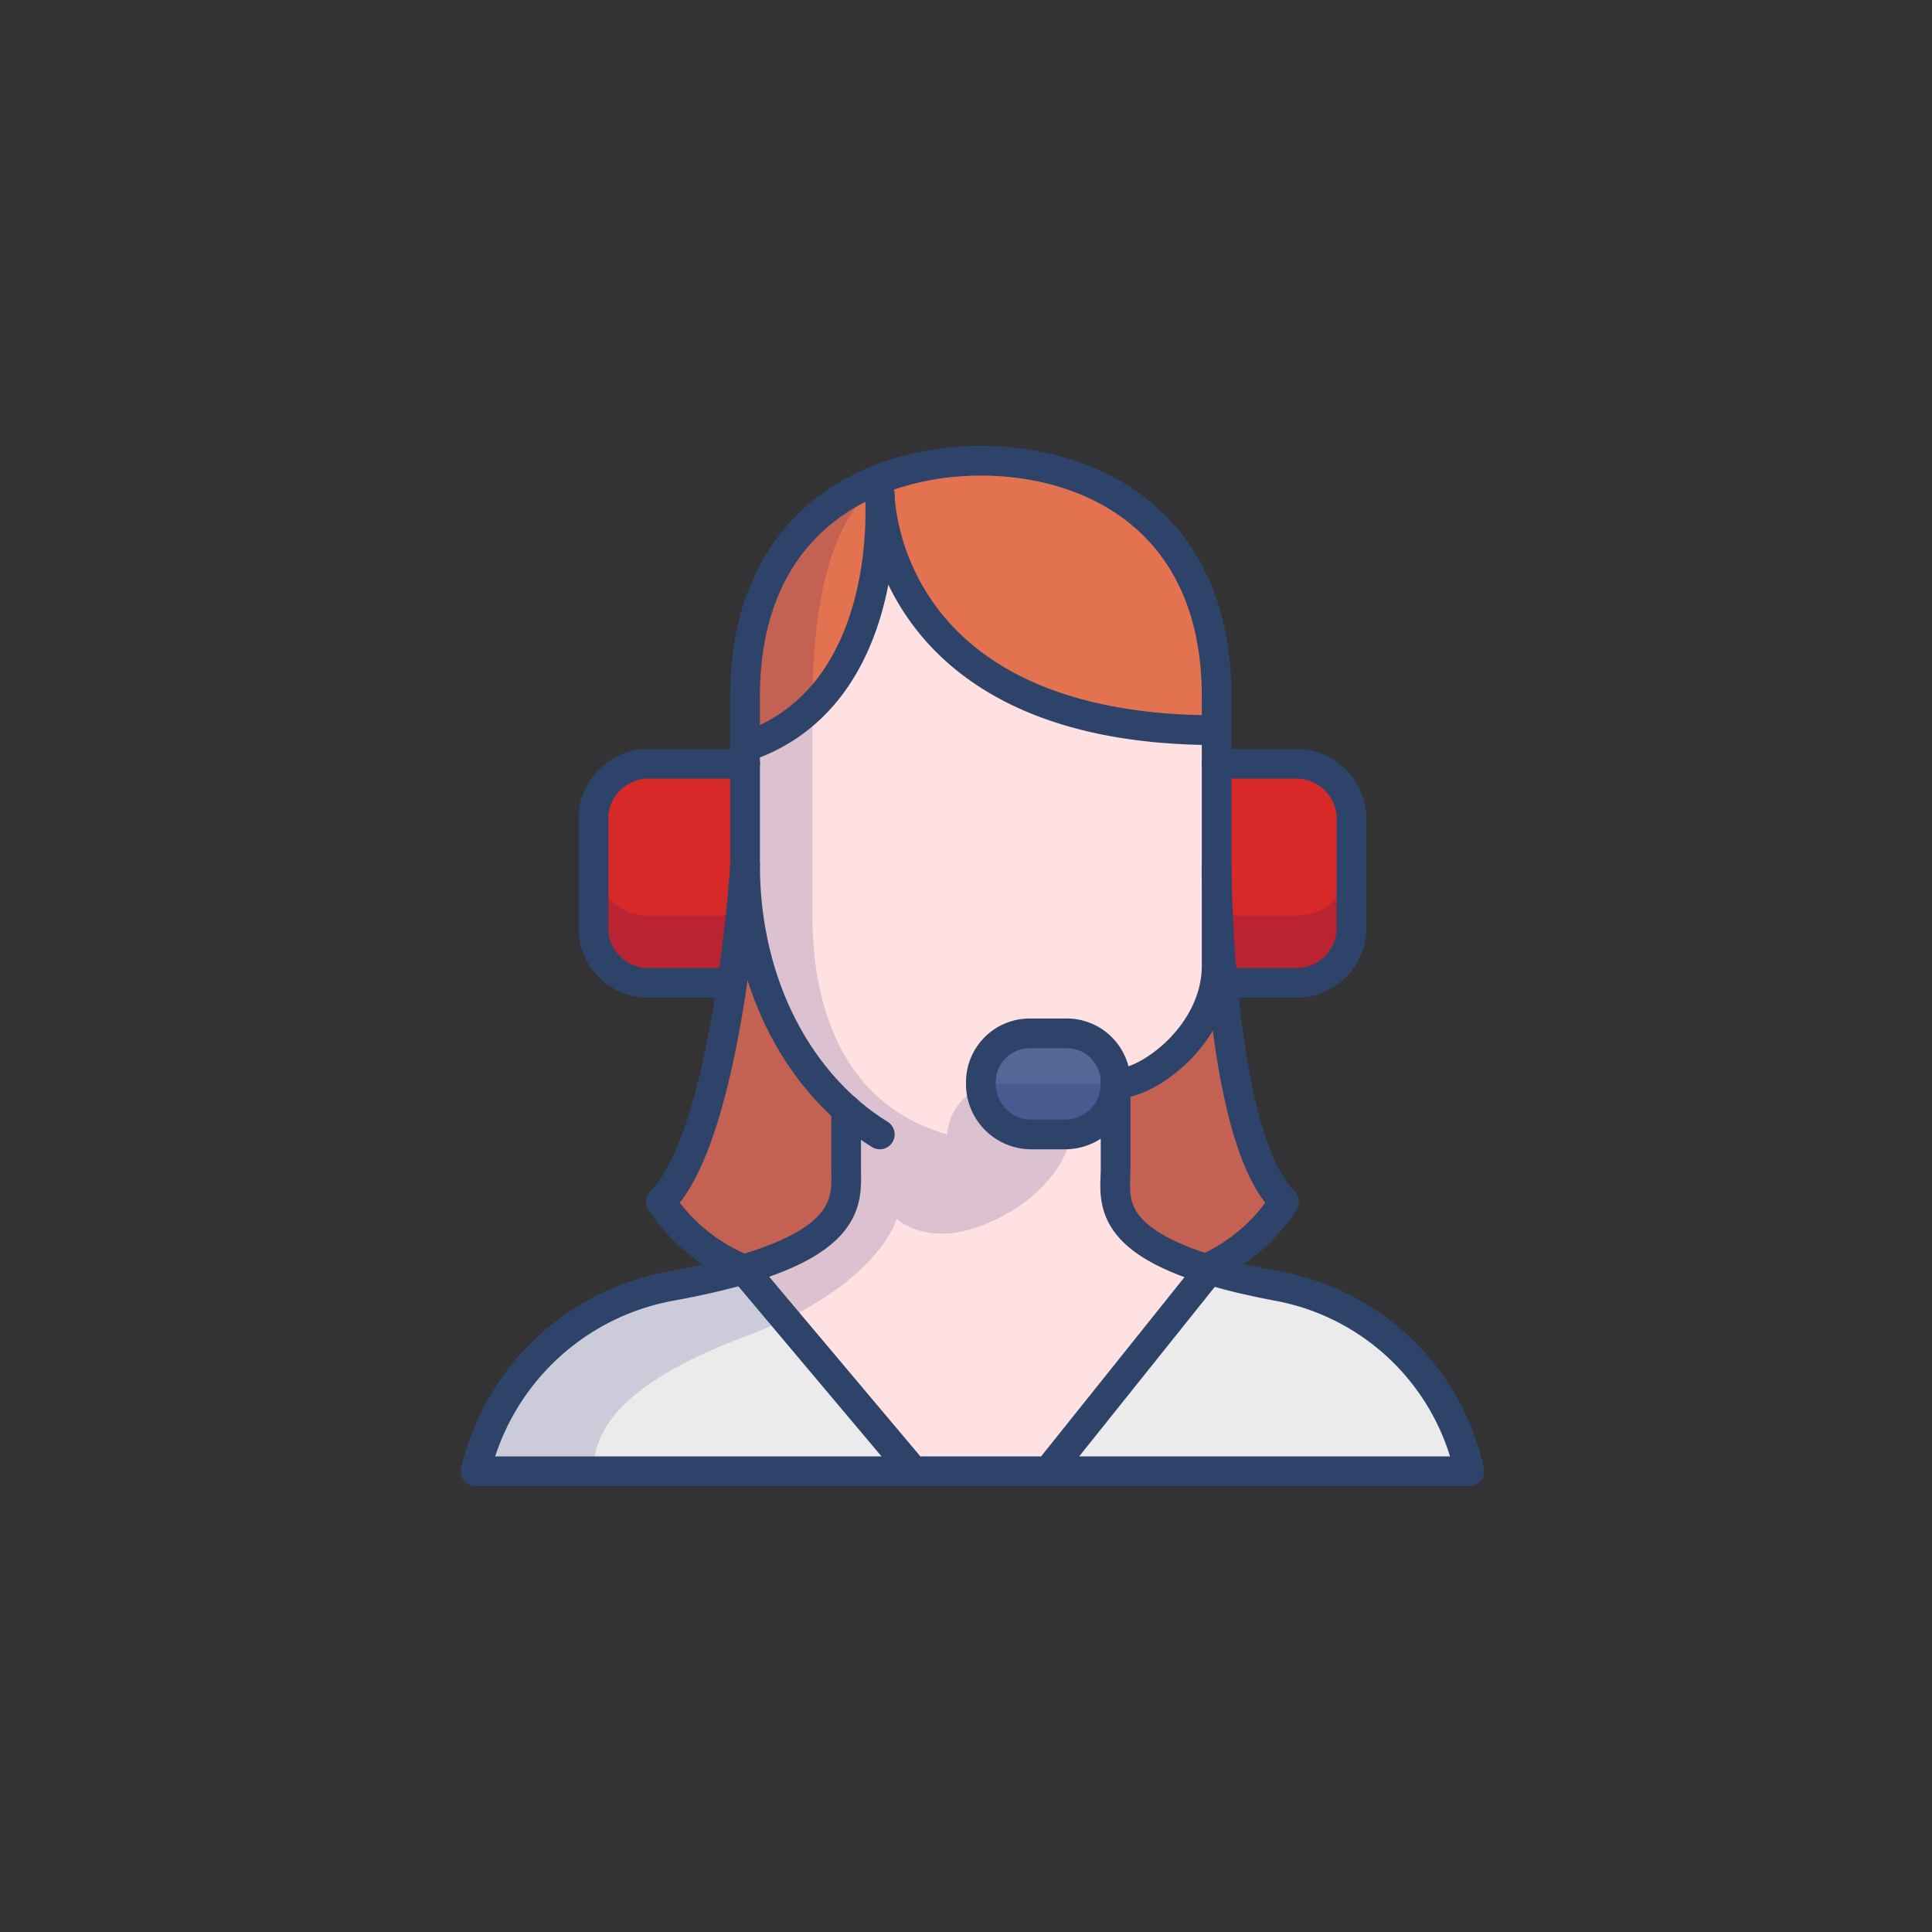 <svg xmlns="http://www.w3.org/2000/svg" width="130" height="130" viewBox="0 0 130 130">
  <rect x="0" y="0" width="130" height="130" fill="#333333" stroke="none"/>
  <g id="그룹_1769" data-name="그룹 1769" transform="translate(3355 13708)">
    <rect id="사각형_2326" data-name="사각형 2326" width="130" height="130" transform="translate(-3355 -13708)" fill="none"/>
    <g id="customer-support-4912_8ebace39-dfca-496c-a15f-7fbe94c2bfc3" transform="translate(-3325 -13679)">
      <path id="layer5" d="M27.08,4.4c.113,2.38,0,13.487-9.067,16.547V28.88c0,6.913,2.72,12.807,6.8,16.433V49.28c0,1.927.453,4.647-6.913,6.8l11.447,13.6h9.067l10.88-13.6c-7.14-2.153-6.347-4.873-6.347-6.8V43.613c2.267,0,6.8-3.4,6.8-7.933V19.813C29.347,19.813,27.307,7.007,27.08,4.4Z" transform="translate(2.12 0.32)" fill="#ffe1e1"/>
      <path id="layer4" d="M41.067,39.287A3.287,3.287,0,0,0,37.78,36H35.287A3.287,3.287,0,0,0,32,39.287,3.4,3.4,0,0,0,35.287,42.8h2.38a3.4,3.4,0,0,0,3.4-3.513Z" transform="translate(4 4.533)" fill="#536897"/>
      <path id="layer3" d="M56.6,20H50.933v6.8s0,3.513.34,7.933H56.6a3.74,3.74,0,0,0,3.4-3.4V23.4A3.74,3.74,0,0,0,56.6,20ZM19.2,20H12.4A3.74,3.74,0,0,0,9,23.4v7.933a3.74,3.74,0,0,0,3.4,3.4h5.893c.68-4.307.907-7.933.907-7.933Z" transform="translate(0.933 2.4)" fill="#d82929"/>
      <path id="opacity" d="M56.6,29.933H51.273c-.34-4.307-.34-7.933-.34-7.933v4.533s0,3.513.34,7.933H56.6a3.74,3.74,0,0,0,3.4-3.4V26.533a3.74,3.74,0,0,1-3.4,3.4Zm-38.307,0H12.4a3.74,3.74,0,0,1-3.4-3.4v4.533a3.74,3.74,0,0,0,3.4,3.4h5.893c.68-4.307.907-7.933.907-7.933V22S18.973,25.513,18.293,29.933Z" transform="translate(0.933 2.667)" fill="#000064" opacity="0.14"/>
      <path id="layer1" d="M33.867,2C26.387,2,18,6.08,18,17.867v3.4C27.067,18.207,27.18,7.1,27.067,4.72v0c.227,2.607,2.267,15.413,22.667,15.413V17.867C49.733,6.08,41.347,2,33.867,2Z" transform="translate(2.133)" fill="#e27250"/>
      <path id="layer2" d="M68.867,63.6a16.207,16.207,0,0,0-12.92-12.467L51.413,50,40.533,63.6ZM15.147,51.133A16.547,16.547,0,0,0,2,63.6H31.467L20.02,50Z" transform="translate(0 6.4)" fill="#ebebeb"/>
      <path id="layer1-2" data-name="layer1" d="M25.467,46.4V42.433c-4.08-3.627-6.8-9.52-6.8-16.433,0,0-1.133,18.133-5.667,22.667A12.24,12.24,0,0,0,18.553,53.2C25.92,51.047,25.467,48.327,25.467,46.4Zm29.467,2.267C50.4,44.133,50.4,26,50.4,26v6.8c0,4.533-4.533,7.933-6.8,7.933V46.4c0,1.927-.793,4.647,6.12,6.8A12.127,12.127,0,0,0,54.933,48.667Z" transform="translate(1.467 3.2)" fill="#e27250"/>
      <path id="opacity-2" data-name="opacity" d="M25.467,46.4V42.433c-4.08-3.627-6.8-9.52-6.8-16.433,0,0-1.133,18.133-5.667,22.667A12.24,12.24,0,0,0,18.553,53.2C25.92,51.047,25.467,48.327,25.467,46.4Zm29.467,2.267C50.4,44.133,50.4,26,50.4,26v6.8c0,4.533-4.533,7.933-6.8,7.933V46.4c0,1.927-.793,4.647,6.12,6.8A12.127,12.127,0,0,0,54.933,48.667Z" transform="translate(1.467 3.2)" fill="#000064" opacity="0.14"/>
      <path id="opacity-3" data-name="opacity" d="M33.733,47.253c-7.933-2.267-9.067-10.2-9.067-14.733V18.92c0-3.4,0-14.62,6.347-16.32-5.78,1.473-10.88,6.007-10.88,15.187V29.12c0,6.913,2.72,12.807,6.8,16.433V49.52c0,1.927.453,4.647-6.913,6.8l-4.873,1.133A16.547,16.547,0,0,0,2,69.92H9.933c0-2.267,1.133-5.667,10.2-9.067s10.2-7.933,10.2-7.933,2.267,2.267,6.8,0,4.987-5.667,4.987-5.667l2.947-3.4H37.133A3.627,3.627,0,0,0,33.733,47.253Z" transform="translate(0 0.08)" fill="#000064" opacity="0.14"/>
      <path id="stroke" d="M26.933,45.367v3.967c0,2.267.68,5.667-11.787,7.933A16.547,16.547,0,0,0,2,69.733H68.867a16.207,16.207,0,0,0-12.92-12.467C43.933,55,45.067,51.6,45.067,49.333V43.667m7.253-6.8h5.213a3.74,3.74,0,0,0,3.4-3.4V25.533a3.74,3.74,0,0,0-3.4-3.4H51.867m-31.733,0h-6.8a3.74,3.74,0,0,0-3.4,3.4v7.933a3.74,3.74,0,0,0,3.4,3.4h5.893m32.64-17C29.2,19.867,29.2,4,29.2,4s1.133,13.6-9.067,17m20.4,48.733,10.88-13.6m-31.393,0,11.447,13.6" transform="translate(0 0.267)" fill="none" stroke="#2e4369" stroke-linecap="round" stroke-linejoin="round" stroke-miterlimit="10" stroke-width="2"/>
      <path id="stroke-2" data-name="stroke" d="M18.553,53.2A12.24,12.24,0,0,1,13,48.667C17.533,44.133,18.667,26,18.667,26M50.4,26s0,18.133,4.533,22.667A12.127,12.127,0,0,1,49.607,53.2" transform="translate(1.467 3.2)" fill="none" stroke="#2e4369" stroke-linecap="round" stroke-linejoin="round" stroke-miterlimit="10" stroke-width="2"/>
      <path id="stroke-3" data-name="stroke" d="M27.067,47.333C21.74,44.047,18,37.36,18,29.2V17.867C18,6.08,26.387,2,33.867,2S49.733,6.08,49.733,17.867V36c0,4.533-4.533,7.933-6.8,7.933" transform="translate(2.133)" fill="none" stroke="#2e4369" stroke-linecap="round" stroke-linejoin="round" stroke-miterlimit="10" stroke-width="2"/>
      <path id="stroke-4" data-name="stroke" d="M41.067,39.287A3.287,3.287,0,0,0,37.78,36H35.287A3.287,3.287,0,0,0,32,39.287,3.4,3.4,0,0,0,35.287,42.8h2.38a3.4,3.4,0,0,0,3.4-3.513Z" transform="translate(4 4.533)" fill="none" stroke="#2e4369" stroke-linecap="round" stroke-linejoin="round" stroke-miterlimit="10" stroke-width="2"/>
    </g>
  </g>
</svg>
